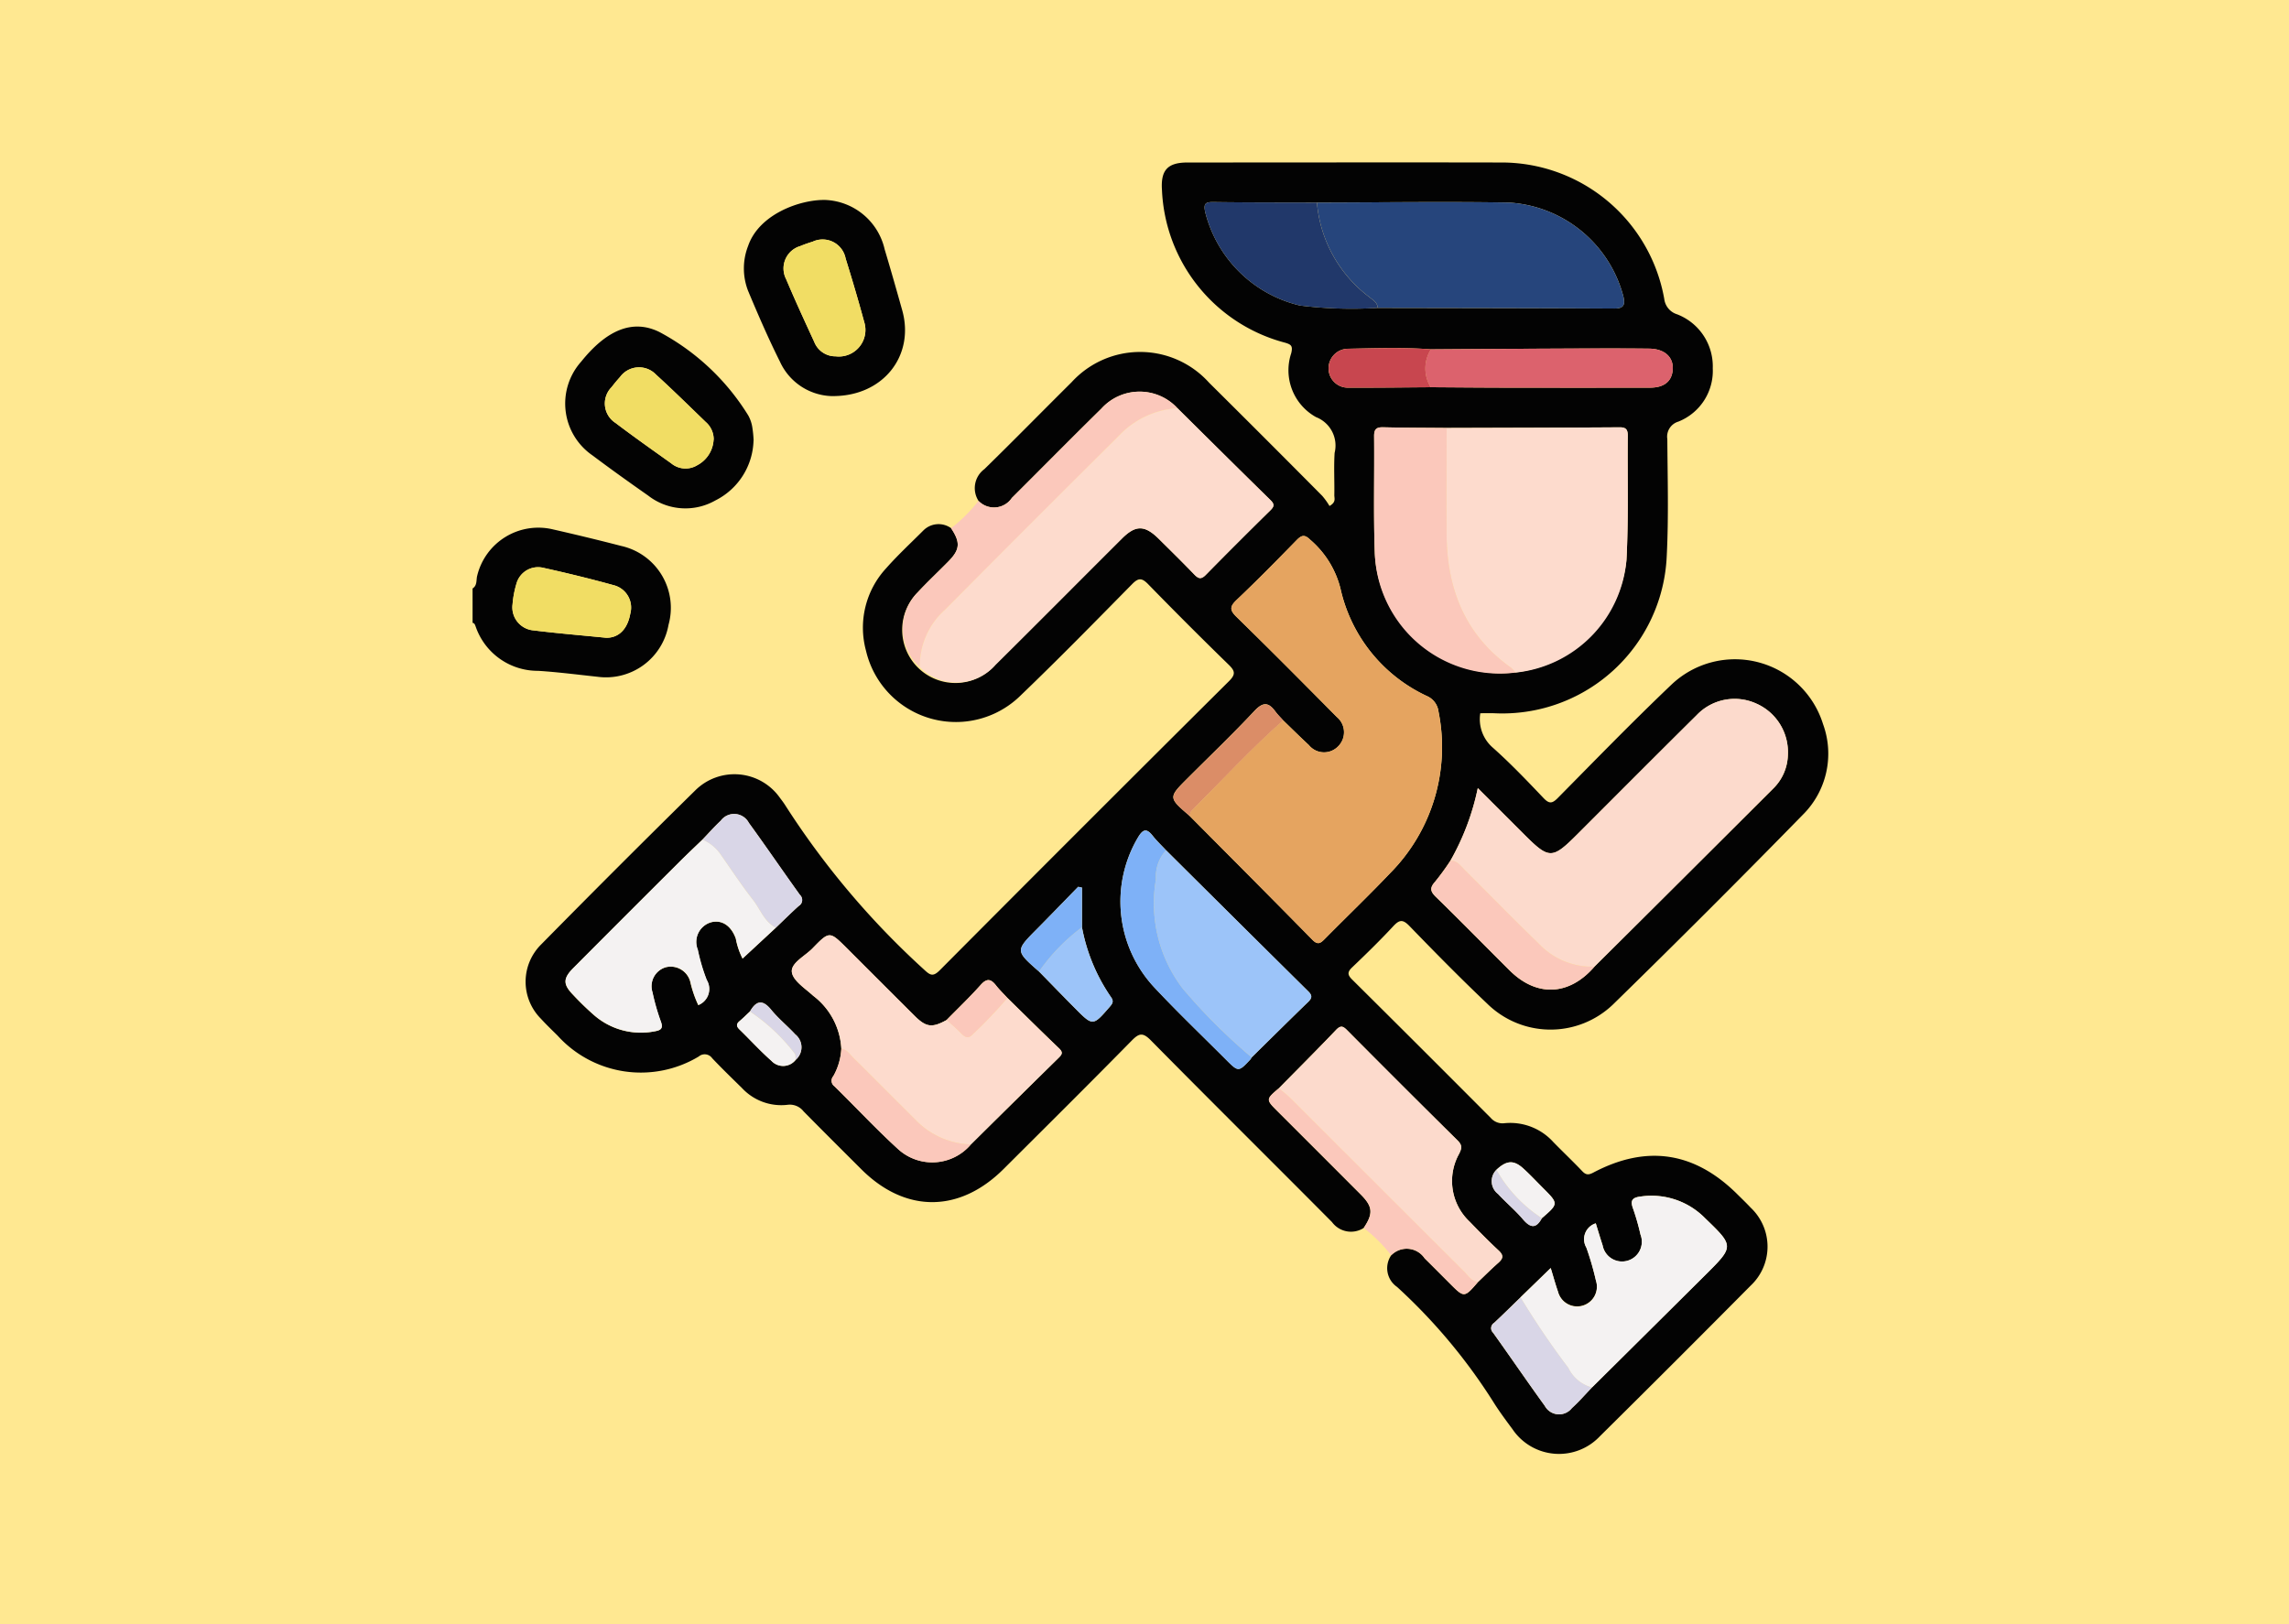 <svg xmlns="http://www.w3.org/2000/svg" xmlns:xlink="http://www.w3.org/1999/xlink" width="155" height="110" viewBox="0 0 155 110">
  <defs>
    <clipPath id="clip-path">
      <rect id="Rectangle_45254" data-name="Rectangle 45254" width="91.787" height="87.472" fill="none"/>
    </clipPath>
  </defs>
  <g id="_5" data-name="5" transform="translate(-1130 -1466)">
    <g id="Group_174920" data-name="Group 174920" transform="translate(432 -3008.297)">
      <g id="Group_165391" data-name="Group 165391" transform="translate(698 4474.297)">
        <rect id="Rectangle_40797" data-name="Rectangle 40797" width="155" height="110" fill="#ffe891"/>
      </g>
    </g>
    <g id="Group_174925" data-name="Group 174925" transform="translate(1162 1477)">
      <g id="Group_174924" data-name="Group 174924" clip-path="url(#clip-path)">
        <path id="Path_182499" data-name="Path 182499" d="M0,52.038c.33-.207.236-.58.315-.871a4.261,4.261,0,0,1,5.154-3.124q2.3.522,4.593,1.114A4.294,4.294,0,0,1,13.269,54.5a4.3,4.3,0,0,1-4.827,3.516c-1.333-.143-2.664-.314-4-.4a4.443,4.443,0,0,1-4.233-3c-.043-.112-.067-.226-.208-.251Zm9.019,3.338c.84.026,1.467-.545,1.66-1.627a1.562,1.562,0,0,0-1.141-1.937c-1.572-.435-3.16-.821-4.752-1.174a1.517,1.517,0,0,0-1.815,1.077,6.6,6.6,0,0,0-.264,1.4,1.563,1.563,0,0,0,1.4,1.759c1.593.2,3.194.331,4.912.5" transform="translate(0 -23.183)" fill="#030303"/>
        <path id="Path_182500" data-name="Path 182500" d="M37.625,22.92a1.6,1.6,0,0,1,.4-2.149c1.987-1.94,3.93-3.925,5.9-5.88a6.278,6.278,0,0,1,9.312.025q3.847,3.817,7.664,7.666a4.838,4.838,0,0,1,.492.686c.465-.257.323-.524.327-.732.017-.955-.04-1.914.02-2.865a2.065,2.065,0,0,0-1.258-2.421A3.631,3.631,0,0,1,58.8,12.927c.124-.5-.005-.594-.406-.715A11.19,11.19,0,0,1,50.049,1.877C49.955.524,50.429.006,51.78.006c7.048,0,14.1-.014,21.144,0A11.19,11.19,0,0,1,84.062,9.249a1.245,1.245,0,0,0,.87,1.038,3.778,3.778,0,0,1,2.414,3.656,3.7,3.7,0,0,1-2.329,3.611,1.063,1.063,0,0,0-.748,1.188c.017,2.627.094,5.26-.038,7.881a11.143,11.143,0,0,1-11.7,10.682c-.3-.01-.593,0-.927,0a2.549,2.549,0,0,0,.853,2.335c1.2,1.068,2.318,2.241,3.429,3.409.387.407.59.377.971-.008,2.539-2.571,5.058-5.164,7.673-7.655a6.244,6.244,0,0,1,10.283,2.654,5.829,5.829,0,0,1-1.373,6.145q-6.353,6.5-12.861,12.856a6.11,6.11,0,0,1-8.512-.072c-1.8-1.706-3.537-3.474-5.26-5.254-.452-.467-.686-.429-1.1.019-.894.962-1.835,1.881-2.785,2.787-.342.326-.3.522.014.83q4.705,4.669,9.382,9.366a1.048,1.048,0,0,0,.936.353,3.926,3.926,0,0,1,3.3,1.283c.647.662,1.321,1.3,1.957,1.97.253.267.434.258.752.09q5.414-2.86,9.767,1.49c.3.295.6.585.885.889a3.624,3.624,0,0,1-.01,5.286Q84.83,81.2,79.7,86.275a3.8,3.8,0,0,1-5.919-.486c-.409-.55-.817-1.1-1.191-1.678a38.138,38.138,0,0,0-6.62-7.95,1.539,1.539,0,0,1-.4-2.141,1.462,1.462,0,0,1,2.27.208c.575.565,1.141,1.138,1.711,1.708.969.969.969.969,1.918-.132.451-.429.891-.87,1.357-1.281.33-.291.368-.509.018-.833-.677-.627-1.323-1.288-1.964-1.952a3.781,3.781,0,0,1-.714-4.592c.182-.365.233-.578-.1-.905q-3.754-3.7-7.462-7.449c-.266-.268-.434-.389-.762-.045-1.272,1.334-2.577,2.637-3.871,3.952-.9.763-.9.763-.066,1.593q2.807,2.807,5.612,5.615c.811.815.843,1.288.191,2.26a1.594,1.594,0,0,1-2.146-.4c-4.081-4.111-8.2-8.187-12.268-12.31-.544-.551-.8-.486-1.3.026-2.867,2.918-5.772,5.8-8.668,8.688-2.993,2.985-6.654,2.992-9.629.025-1.311-1.307-2.623-2.613-3.922-3.932a1.175,1.175,0,0,0-1.077-.44,3.628,3.628,0,0,1-3.081-1.126c-.68-.671-1.37-1.334-2.025-2.028a.619.619,0,0,0-.907-.119,7.6,7.6,0,0,1-9.562-1.413c-.382-.378-.771-.75-1.133-1.147A3.55,3.55,0,0,1,8,52.975q5.185-5.267,10.453-10.451a3.764,3.764,0,0,1,5.731.518c.126.166.253.333.364.51A55.485,55.485,0,0,0,33.93,54.659c.419.39.609.521,1.084.042q9.76-9.814,19.576-19.571c.459-.457.41-.689-.021-1.109q-2.759-2.688-5.447-5.447c-.431-.443-.663-.455-1.1-.007C45.528,31.1,43.042,33.641,40.48,36.1a6.248,6.248,0,0,1-10.471-3.022,5.934,5.934,0,0,1,1.361-5.59c.789-.894,1.669-1.707,2.513-2.553a1.452,1.452,0,0,1,1.884-.165c.645.965.609,1.45-.186,2.258-.686.7-1.4,1.367-2.069,2.084a3.6,3.6,0,1,0,5.256,4.915c2.862-2.838,5.7-5.7,8.556-8.545.937-.935,1.551-.932,2.5.005.809.8,1.618,1.592,2.4,2.409.278.289.463.371.786.041q2.163-2.207,4.37-4.369c.267-.264.3-.419.013-.7-2.111-2.065-4.205-4.146-6.3-6.223a3.488,3.488,0,0,0-5.148.031c-2.034,2-4.037,4.033-6.06,6.046a1.457,1.457,0,0,1-2.263.2M25.245,60.779a1.118,1.118,0,0,0-.029-1.726c-.526-.569-1.138-1.064-1.626-1.662-.587-.721-1.017-.622-1.441.116-.235.219-.464.448-.709.655s-.2.37.016.575c.72.7,1.4,1.448,2.149,2.111a1.079,1.079,0,0,0,1.64-.068M75.775,71.5c1.133-.982,1.133-.982.083-2.034-.441-.441-.868-.9-1.328-1.319-.658-.6-1.137-.57-1.832.075a1.09,1.09,0,0,0,.113,1.642c.54.587,1.162,1.1,1.676,1.706s.9.656,1.289-.071M41.727,54.8c.809.827,1.613,1.658,2.427,2.479,1.219,1.23,1.217,1.223,2.349-.081.2-.229.3-.385.087-.676a12.278,12.278,0,0,1-1.958-4.72V49.113l-.257-.055c-.932.956-1.859,1.918-2.8,2.866-1.455,1.467-1.46,1.463.15,2.877M68.258,12.657c-1.87-.14-3.744-.074-5.614-.038a1.329,1.329,0,0,0-1.314,1.407,1.306,1.306,0,0,0,1.384,1.227c1.843.01,3.687-.016,5.53-.027,1.7.01,3.4.026,5.1.028q4.881.007,9.762,0c.932,0,1.447-.413,1.524-1.165.089-.878-.517-1.465-1.6-1.477-1.881-.021-3.762-.012-5.642-.005q-4.565.019-9.13.052M56.123,60.611c1.272-1.251,2.538-2.509,3.82-3.75.272-.263.3-.437.014-.718q-4.824-4.768-9.629-9.556c-.3-.324-.627-.63-.9-.976-.411-.519-.656-.475-1,.1a8.522,8.522,0,0,0,1.107,10.166c1.565,1.672,3.224,3.256,4.842,4.879.85.852.851.852,1.654,0a.875.875,0,0,0,.094-.149M23.9,51.83c.516-.493,1.022-1,1.552-1.474a.464.464,0,0,0,.084-.742c-1.167-1.621-2.291-3.273-3.465-4.888a1.126,1.126,0,0,0-1.9-.142c-.434.405-.827.853-1.239,1.282-.512.494-1.032.981-1.535,1.484q-3.612,3.6-7.214,7.217c-.7.706-.7,1.106-.011,1.813a19.214,19.214,0,0,0,1.412,1.371,4.825,4.825,0,0,0,4.084,1.105c.423-.073.627-.173.44-.673a14.743,14.743,0,0,1-.563-1.972,1.341,1.341,0,0,1,.9-1.7,1.371,1.371,0,0,1,1.659.986,7.8,7.8,0,0,0,.542,1.578,1.173,1.173,0,0,0,.569-1.7,12.838,12.838,0,0,1-.606-2.052,1.388,1.388,0,0,1,.905-1.857c.733-.191,1.362.235,1.673,1.1a4.959,4.959,0,0,0,.458,1.356L23.9,51.83M74.331,76.866c-.6.577-1.185,1.162-1.792,1.727a.423.423,0,0,0-.07.669c1.177,1.643,2.315,3.315,3.5,4.951a1.1,1.1,0,0,0,1.833.154c.481-.436.909-.932,1.361-1.4q3.841-3.811,7.681-7.623C88.8,73.4,88.792,73.4,86.813,71.49a5.08,5.08,0,0,0-4.324-1.459c-.634.072-.743.293-.525.862a16.017,16.017,0,0,1,.488,1.716,1.34,1.34,0,1,1-2.566.726c-.162-.49-.307-.986-.462-1.485a1.123,1.123,0,0,0-.636,1.644,19.652,19.652,0,0,1,.646,2.227,1.339,1.339,0,1,1-2.568.756c-.18-.516-.324-1.044-.493-1.6l-2.042,1.983M35.479,58.076c-1,.553-1.4.507-2.2-.294Q31,55.514,28.726,53.234c-1.179-1.179-1.191-1.19-2.34-.007-.51.526-1.466.989-1.4,1.6.062.584.9,1.114,1.444,1.612a4.81,4.81,0,0,1,1.906,3.585,4.214,4.214,0,0,1-.543,1.86.46.46,0,0,0,.076.681c1.442,1.413,2.82,2.9,4.31,4.256a3.429,3.429,0,0,0,4.933-.318q2.974-2.939,5.951-5.874c.235-.231.284-.372.017-.628-1.178-1.127-2.334-2.275-3.5-3.416-.259-.282-.537-.549-.773-.85-.347-.444-.623-.495-1.036-.03-.73.821-1.527,1.582-2.3,2.368M60.542,2.718c-2.329-.008-4.659,0-6.988-.033-.551-.008-.707.089-.574.69a8.673,8.673,0,0,0,6.415,6.316,28.4,28.4,0,0,0,5.266.162c5.34.011,10.68.014,16.02.043.673,0,.734-.287.61-.827a8.544,8.544,0,0,0-7.772-6.35c-4.324-.072-8.651-.008-12.977,0m8.781,15.268c-1.43-.013-2.86-.011-4.289-.047-.459-.011-.625.121-.62.6.025,2.623-.048,5.249.044,7.869A8.548,8.548,0,0,0,81.5,26.94c.148-2.8.06-5.608.089-8.412,0-.4-.085-.591-.542-.587-3.909.027-7.818.033-11.727.045m.263,29.3a16.96,16.96,0,0,1-1.048,1.438c-.358.4-.33.641.058,1.019,1.688,1.642,3.334,3.325,5,4.985,1.829,1.817,4.029,1.715,5.734-.255Q85.418,48.414,91.5,42.35a3.3,3.3,0,0,0,.937-2.262A3.588,3.588,0,0,0,90.3,36.656a3.544,3.544,0,0,0-4.036.773c-2.691,2.666-5.363,5.352-8.042,8.029-1.767,1.766-1.942,1.766-3.7.006l-3.087-3.087a16.836,16.836,0,0,1-1.85,4.908m-11.331-9.5c-.177-.2-.37-.384-.526-.6-.462-.631-.834-.661-1.416-.04-1.461,1.56-3.008,3.04-4.521,4.553-1.318,1.317-1.318,1.317.138,2.563,2.772,2.793,5.552,5.579,8.309,8.387.372.379.562.219.843-.067,1.467-1.486,2.977-2.931,4.415-4.444A12.135,12.135,0,0,0,68.777,37.2a1.32,1.32,0,0,0-.791-1.059,10.554,10.554,0,0,1-5.848-7.275,6.4,6.4,0,0,0-2.044-3.305c-.376-.369-.583-.328-.925.023-1.333,1.367-2.672,2.73-4.057,4.043-.484.458-.486.7,0,1.168,2.285,2.229,4.533,4.5,6.778,6.765a1.343,1.343,0,0,1,.092,1.988,1.325,1.325,0,0,1-1.986-.085c-.589-.546-1.159-1.113-1.737-1.67" transform="translate(-3.366 0)" fill="#030303"/>
        <path id="Path_182501" data-name="Path 182501" d="M41.478,18.2a3.979,3.979,0,0,1-3.446-2.321c-.783-1.567-1.481-3.178-2.158-4.794a4.187,4.187,0,0,1,0-3.058c.742-2.153,3.528-3.141,5.212-3.109a4.3,4.3,0,0,1,4.032,3.349c.411,1.366.8,2.739,1.186,4.112.874,3.093-1.308,5.9-4.826,5.821m.35-2.687a1.8,1.8,0,0,0,1.9-2.347c-.39-1.437-.812-2.866-1.254-4.288a1.587,1.587,0,0,0-2.225-1.136c-.283.091-.567.186-.84.3a1.578,1.578,0,0,0-.958,2.25c.6,1.428,1.25,2.834,1.9,4.242a1.537,1.537,0,0,0,1.477.975" transform="translate(-17.213 -2.376)" fill="#030303"/>
        <path id="Path_182502" data-name="Path 182502" d="M24.905,29.25a4.676,4.676,0,0,1-2.586,4.059,4.1,4.1,0,0,1-4.549-.332c-1.267-.887-2.527-1.787-3.764-2.716a4.262,4.262,0,0,1-.768-6.358c1.677-2.089,3.444-2.92,5.3-2a15.8,15.8,0,0,1,6.018,5.661,2.444,2.444,0,0,1,.275.843,7.426,7.426,0,0,1,.08.848m-2.7-.058A1.552,1.552,0,0,0,21.673,28c-1.117-1.078-2.223-2.167-3.37-3.213a1.59,1.59,0,0,0-2.439.164c-.2.22-.392.451-.573.688a1.565,1.565,0,0,0,.272,2.423c1.235.938,2.505,1.829,3.766,2.732a1.517,1.517,0,0,0,1.765.129A2.07,2.07,0,0,0,22.2,29.192" transform="translate(-5.88 -10.414)" fill="#030303"/>
        <path id="Path_182503" data-name="Path 182503" d="M57.586,48.739a3.513,3.513,0,0,1-.144-5.076c.665-.717,1.382-1.386,2.068-2.084.8-.808.832-1.293.186-2.258a10.246,10.246,0,0,0,1.858-1.853,1.457,1.457,0,0,0,2.263-.2c2.022-2.012,4.025-4.045,6.06-6.046a3.487,3.487,0,0,1,5.148-.031,5.981,5.981,0,0,0-4,1.907q-5.881,5.87-11.746,11.756a5.08,5.08,0,0,0-1.695,3.881" transform="translate(-27.295 -14.548)" fill="#fbc8bb"/>
        <path id="Path_182504" data-name="Path 182504" d="M110.871,130.911c.652-.973.62-1.446-.191-2.26q-2.8-2.813-5.613-5.615c-.83-.83-.83-.83.066-1.593.27.23.557.443.807.693q5.887,5.876,11.77,11.756c.266.265.471.637.918.655-.949,1.1-.949,1.1-1.917.132-.57-.57-1.137-1.144-1.711-1.709a1.461,1.461,0,0,0-2.269-.208,10.3,10.3,0,0,0-1.861-1.852" transform="translate(-50.526 -58.744)" fill="#fbc8bb"/>
        <path id="Path_182505" data-name="Path 182505" d="M11.548,57.878c-1.718-.173-3.319-.308-4.912-.5a1.563,1.563,0,0,1-1.4-1.759,6.6,6.6,0,0,1,.264-1.4,1.517,1.517,0,0,1,1.815-1.077c1.593.353,3.18.739,4.752,1.174a1.562,1.562,0,0,1,1.141,1.937c-.193,1.082-.82,1.654-1.66,1.627" transform="translate(-2.529 -25.686)" fill="#f1dd64"/>
        <path id="Path_182506" data-name="Path 182506" d="M100.39,61.49c.578.558,1.148,1.124,1.737,1.67a1.325,1.325,0,0,0,1.986.085,1.343,1.343,0,0,0-.092-1.988c-2.245-2.27-4.493-4.536-6.778-6.765-.482-.47-.48-.709,0-1.168,1.385-1.313,2.724-2.676,4.057-4.043.342-.351.549-.391.925-.023a6.4,6.4,0,0,1,2.044,3.305,10.554,10.554,0,0,0,5.848,7.275,1.32,1.32,0,0,1,.791,1.059,12.135,12.135,0,0,1-3.279,10.948c-1.438,1.513-2.948,2.958-4.415,4.444-.281.286-.471.446-.843.067-2.757-2.808-5.536-5.594-8.309-8.387.033-.113.03-.261.1-.334,2.058-2.064,4.04-4.206,6.221-6.146" transform="translate(-45.501 -23.702)" fill="#e5a460"/>
        <path id="Path_182507" data-name="Path 182507" d="M128.263,81.326a16.836,16.836,0,0,0,1.85-4.908L133.2,79.5c1.761,1.76,1.936,1.759,3.7-.006,2.679-2.678,5.35-5.364,8.042-8.029a3.544,3.544,0,0,1,4.036-.773,3.588,3.588,0,0,1,2.129,3.432,3.3,3.3,0,0,1-.937,2.262q-6.067,6.075-12.161,12.122a4.961,4.961,0,0,1-3.754-1.543c-1.709-1.652-3.369-3.355-5.053-5.033-.268-.268-.5-.609-.942-.61" transform="translate(-62.043 -34.041)" fill="#fcdacc"/>
        <path id="Path_182508" data-name="Path 182508" d="M127.745,34.794c3.909-.012,7.818-.019,11.727-.046.457,0,.545.191.541.588-.029,2.8.059,5.615-.089,8.412a8.388,8.388,0,0,1-7.525,7.614,1.928,1.928,0,0,0-.293-.334c-3.1-2.2-4.331-5.309-4.361-8.99-.02-2.415,0-4.83,0-7.245" transform="translate(-61.788 -16.808)" fill="#fddbcd"/>
        <path id="Path_182509" data-name="Path 182509" d="M58.666,49.787a5.08,5.08,0,0,1,1.695-3.881Q66.209,40,72.107,34.15a5.981,5.981,0,0,1,4-1.907c2.1,2.076,4.193,4.159,6.3,6.223.289.283.255.439-.013.7q-2.2,2.167-4.37,4.369c-.323.33-.509.248-.786-.041-.786-.817-1.6-1.613-2.4-2.409-.951-.937-1.565-.94-2.5,0-2.854,2.847-5.693,5.707-8.556,8.545a3.506,3.506,0,0,1-5.112.161" transform="translate(-28.375 -15.596)" fill="#fddbcd"/>
        <path id="Path_182510" data-name="Path 182510" d="M110.745,5.236c4.325-.005,8.652-.07,12.977,0a8.544,8.544,0,0,1,7.772,6.35c.123.541.063.831-.61.827-5.34-.029-10.68-.031-16.02-.043-.022-.378-.32-.522-.571-.736a8.942,8.942,0,0,1-3.547-6.4" transform="translate(-53.569 -2.517)" fill="#26457c"/>
        <path id="Path_182511" data-name="Path 182511" d="M56.47,105.631c1.164,1.141,2.32,2.29,3.5,3.416.267.256.218.4-.017.627Q56.967,112.6,54,115.549a5.434,5.434,0,0,1-3.788-1.7c-1.41-1.4-2.81-2.813-4.221-4.213-.226-.224-.4-.529-.767-.569a4.813,4.813,0,0,0-1.906-3.585c-.546-.5-1.381-1.028-1.444-1.612-.066-.614.89-1.077,1.4-1.6,1.148-1.183,1.161-1.171,2.34.007q2.275,2.274,4.552,4.548c.806.8,1.2.848,2.2.294.326.3.665.59.972.909.27.279.5.388.807.046a31.4,31.4,0,0,0,2.325-2.444" transform="translate(-20.253 -49.043)" fill="#fddbcd"/>
        <path id="Path_182512" data-name="Path 182512" d="M119.268,130.648c-.448-.019-.653-.39-.918-.655q-5.89-5.874-11.77-11.756c-.25-.25-.537-.463-.807-.694,1.293-1.314,2.6-2.618,3.871-3.952.328-.344.5-.223.762.045q3.718,3.738,7.462,7.449c.332.327.281.54.1.905a3.781,3.781,0,0,0,.714,4.593c.641.664,1.288,1.325,1.964,1.952.349.324.312.543-.019.833-.467.411-.906.852-1.357,1.281" transform="translate(-51.164 -54.843)" fill="#fcdacc"/>
        <path id="Path_182513" data-name="Path 182513" d="M137.454,142.441l2.042-1.983c.169.552.313,1.081.492,1.6a1.34,1.34,0,1,0,2.569-.756,19.838,19.838,0,0,0-.646-2.227,1.123,1.123,0,0,1,.636-1.644c.154.5.3.995.462,1.484a1.339,1.339,0,1,0,2.566-.726,15.776,15.776,0,0,0-.487-1.716c-.218-.569-.109-.79.525-.862a5.078,5.078,0,0,1,4.324,1.459c1.979,1.909,1.99,1.906.034,3.852q-3.836,3.816-7.681,7.623a2.477,2.477,0,0,1-1.6-1.322,55.552,55.552,0,0,1-3.239-4.778" transform="translate(-66.489 -65.575)" fill="#f4f2f2"/>
        <path id="Path_182514" data-name="Path 182514" d="M26.434,94.8l-2.25,2.087a4.956,4.956,0,0,1-.458-1.357c-.311-.864-.94-1.289-1.673-1.1a1.388,1.388,0,0,0-.9,1.857,12.837,12.837,0,0,0,.605,2.052,1.173,1.173,0,0,1-.568,1.7,7.8,7.8,0,0,1-.542-1.578,1.37,1.37,0,0,0-1.659-.986,1.342,1.342,0,0,0-.905,1.7,14.842,14.842,0,0,0,.563,1.972c.187.5-.017.6-.439.672a4.822,4.822,0,0,1-4.084-1.105,19.207,19.207,0,0,1-1.412-1.371c-.689-.706-.692-1.107.011-1.813q3.6-3.616,7.214-7.216c.5-.5,1.023-.99,1.535-1.484A2.886,2.886,0,0,1,22.737,89.9c.707,1.013,1.39,2.046,2.15,3.019.5.639.763,1.479,1.547,1.883" transform="translate(-5.896 -42.972)" fill="#f4f2f2"/>
        <path id="Path_182515" data-name="Path 182515" d="M123.151,34.792c0,2.415-.02,4.83,0,7.244.03,3.681,1.261,6.79,4.361,8.99a1.928,1.928,0,0,1,.293.334,8.462,8.462,0,0,1-9.519-8.148c-.092-2.62-.019-5.245-.044-7.869,0-.477.161-.609.62-.6,1.429.036,2.859.034,4.289.047" transform="translate(-57.193 -16.807)" fill="#fbc8bb"/>
        <path id="Path_182516" data-name="Path 182516" d="M90.231,90.235q4.812,4.781,9.629,9.556c.284.28.259.454-.013.718-1.282,1.241-2.548,2.5-3.82,3.75A38.742,38.742,0,0,1,91.355,99.6a9.513,9.513,0,0,1-1.809-7.415,2.6,2.6,0,0,1,.684-1.948" transform="translate(-43.269 -43.648)" fill="#9cc4f9"/>
        <path id="Path_182517" data-name="Path 182517" d="M103.618,5.234a8.942,8.942,0,0,0,3.547,6.4c.251.213.549.358.571.736a28.411,28.411,0,0,1-5.266-.162,8.674,8.674,0,0,1-6.415-6.316c-.133-.6.023-.7.575-.691,2.329.031,4.658.025,6.988.033" transform="translate(-46.442 -2.515)" fill="#21386a"/>
        <path id="Path_182518" data-name="Path 182518" d="M125.339,24.46q4.565-.026,9.13-.051c1.881-.008,3.762-.016,5.642.005,1.086.012,1.692.6,1.6,1.477-.076.752-.592,1.162-1.524,1.165q-4.881.011-9.762,0c-1.7,0-3.4-.019-5.1-.028a2.423,2.423,0,0,1,.014-2.57" transform="translate(-60.446 -11.803)" fill="#dc626d"/>
        <path id="Path_182519" data-name="Path 182519" d="M88.063,88.982a2.6,2.6,0,0,0-.684,1.948,9.513,9.513,0,0,0,1.809,7.415,38.741,38.741,0,0,0,4.671,4.661.936.936,0,0,1-.094.149c-.8.852-.8.853-1.655,0-1.618-1.622-3.277-3.207-4.841-4.878a8.522,8.522,0,0,1-1.107-10.166c.345-.58.59-.624,1-.1.274.346.6.652.9.976" transform="translate(-41.101 -42.395)" fill="#7eb1f7"/>
        <path id="Path_182520" data-name="Path 182520" d="M127.045,91.588c.445,0,.673.342.942.61,1.684,1.678,3.343,3.381,5.053,5.033a4.961,4.961,0,0,0,3.754,1.543c-1.705,1.97-3.905,2.072-5.734.255-1.67-1.659-3.317-3.343-5-4.985-.388-.377-.416-.617-.058-1.019a16.962,16.962,0,0,0,1.048-1.438" transform="translate(-60.825 -44.303)" fill="#fbc8bb"/>
        <path id="Path_182521" data-name="Path 182521" d="M47.747,116.269c.366.04.542.345.767.569,1.412,1.4,2.812,2.811,4.222,4.213a5.433,5.433,0,0,0,3.788,1.7,3.429,3.429,0,0,1-4.933.318c-1.49-1.359-2.867-2.843-4.31-4.256a.46.46,0,0,1-.077-.682,4.208,4.208,0,0,0,.543-1.86" transform="translate(-22.777 -56.241)" fill="#fbc8bb"/>
        <path id="Path_182522" data-name="Path 182522" d="M35.124,93.175c-.784-.4-1.048-1.244-1.547-1.883-.76-.973-1.443-2.005-2.15-3.019a2.886,2.886,0,0,0-1.271-1.063c.411-.429.805-.877,1.239-1.282a1.125,1.125,0,0,1,1.9.143c1.174,1.615,2.3,3.268,3.465,4.888a.464.464,0,0,1-.084.742c-.53.477-1.036.981-1.551,1.474" transform="translate(-14.587 -41.345)" fill="#d9d6e7"/>
        <path id="Path_182523" data-name="Path 182523" d="M135.586,148.883a55.56,55.56,0,0,0,3.239,4.778,2.477,2.477,0,0,0,1.6,1.322c-.452.469-.879.965-1.361,1.4a1.1,1.1,0,0,1-1.834-.154c-1.186-1.636-2.324-3.307-3.5-4.951a.423.423,0,0,1,.07-.669c.606-.566,1.2-1.15,1.792-1.728" transform="translate(-64.621 -72.017)" fill="#d9d6e7"/>
        <path id="Path_182524" data-name="Path 182524" d="M119.2,24.436a2.423,2.423,0,0,0-.014,2.57c-1.843.011-3.687.038-5.53.027a1.307,1.307,0,0,1-1.384-1.227,1.329,1.329,0,0,1,1.314-1.406c1.871-.037,3.744-.1,5.614.037" transform="translate(-54.304 -11.779)" fill="#c8464f"/>
        <path id="Path_182525" data-name="Path 182525" d="M99.351,72.175c-2.181,1.94-4.163,4.082-6.221,6.146-.073.073-.071.221-.1.334-1.455-1.246-1.455-1.246-.138-2.563,1.513-1.512,3.059-2.992,4.521-4.553.582-.621.954-.592,1.416.04.156.213.35.4.526.6" transform="translate(-44.462 -34.386)" fill="#db8d67"/>
        <path id="Path_182526" data-name="Path 182526" d="M77.208,100.335a12.271,12.271,0,0,0,1.958,4.72c.215.292.112.448-.087.677-1.133,1.3-1.13,1.311-2.349.081-.814-.821-1.619-1.652-2.428-2.479a12.985,12.985,0,0,1,2.906-3" transform="translate(-35.941 -48.534)" fill="#9cc4f9"/>
        <path id="Path_182527" data-name="Path 182527" d="M76.06,97.765a12.985,12.985,0,0,0-2.906,3c-1.61-1.414-1.606-1.409-.15-2.877.94-.948,1.866-1.91,2.8-2.866l.257.055Z" transform="translate(-34.793 -45.963)" fill="#7eb1f7"/>
        <path id="Path_182528" data-name="Path 182528" d="M66.3,108.476a31.4,31.4,0,0,1-2.325,2.444c-.307.342-.537.233-.807-.046-.307-.319-.646-.608-.972-.909.769-.786,1.566-1.548,2.3-2.369.413-.465.688-.414,1.036.03.235.3.514.568.773.851" transform="translate(-30.087 -51.888)" fill="#fbc8bb"/>
        <path id="Path_182529" data-name="Path 182529" d="M134.29,131.676c.694-.645,1.173-.677,1.832-.075.46.42.886.877,1.328,1.319,1.051,1.052,1.051,1.052-.083,2.034a9.357,9.357,0,0,1-3.077-3.277" transform="translate(-64.958 -63.449)" fill="#f4f2f2"/>
        <path id="Path_182530" data-name="Path 182530" d="M38.657,114.658a1.079,1.079,0,0,1-1.641.068c-.752-.662-1.429-1.411-2.149-2.111-.211-.2-.264-.366-.015-.575s.473-.436.709-.655a12.664,12.664,0,0,1,3.027,2.84c.083.088.049.286.069.433" transform="translate(-16.778 -53.879)" fill="#f4f2f2"/>
        <path id="Path_182531" data-name="Path 182531" d="M39.477,114.088c-.02-.147.014-.345-.069-.433a12.664,12.664,0,0,0-3.027-2.84c.424-.738.853-.836,1.441-.116.487.6,1.1,1.093,1.626,1.663a1.118,1.118,0,0,1,.029,1.726" transform="translate(-17.598 -53.309)" fill="#d9d6e7"/>
        <path id="Path_182532" data-name="Path 182532" d="M133.984,132.15a9.357,9.357,0,0,0,3.077,3.277c-.392.726-.781.669-1.288.071s-1.136-1.12-1.676-1.706a1.089,1.089,0,0,1-.113-1.642" transform="translate(-64.652 -63.923)" fill="#d9d6e7"/>
        <path id="Path_182533" data-name="Path 182533" d="M44.355,18.039a1.536,1.536,0,0,1-1.478-.975c-.645-1.408-1.295-2.815-1.9-4.242a1.577,1.577,0,0,1,.958-2.25c.273-.117.557-.212.84-.3a1.587,1.587,0,0,1,2.225,1.136c.442,1.422.865,2.85,1.254,4.288a1.8,1.8,0,0,1-1.9,2.347" transform="translate(-19.74 -4.908)" fill="#f1dd64"/>
        <path id="Path_182534" data-name="Path 182534" d="M24.719,31.779a2.07,2.07,0,0,1-1.107,1.727,1.517,1.517,0,0,1-1.765-.129c-1.261-.9-2.531-1.794-3.766-2.732a1.565,1.565,0,0,1-.272-2.423c.181-.237.372-.467.573-.688a1.59,1.59,0,0,1,2.439-.164c1.147,1.045,2.253,2.135,3.37,3.213a1.552,1.552,0,0,1,.528,1.195" transform="translate(-8.397 -13)" fill="#f1dd64"/>
      </g>
    </g>
  </g>
</svg>
